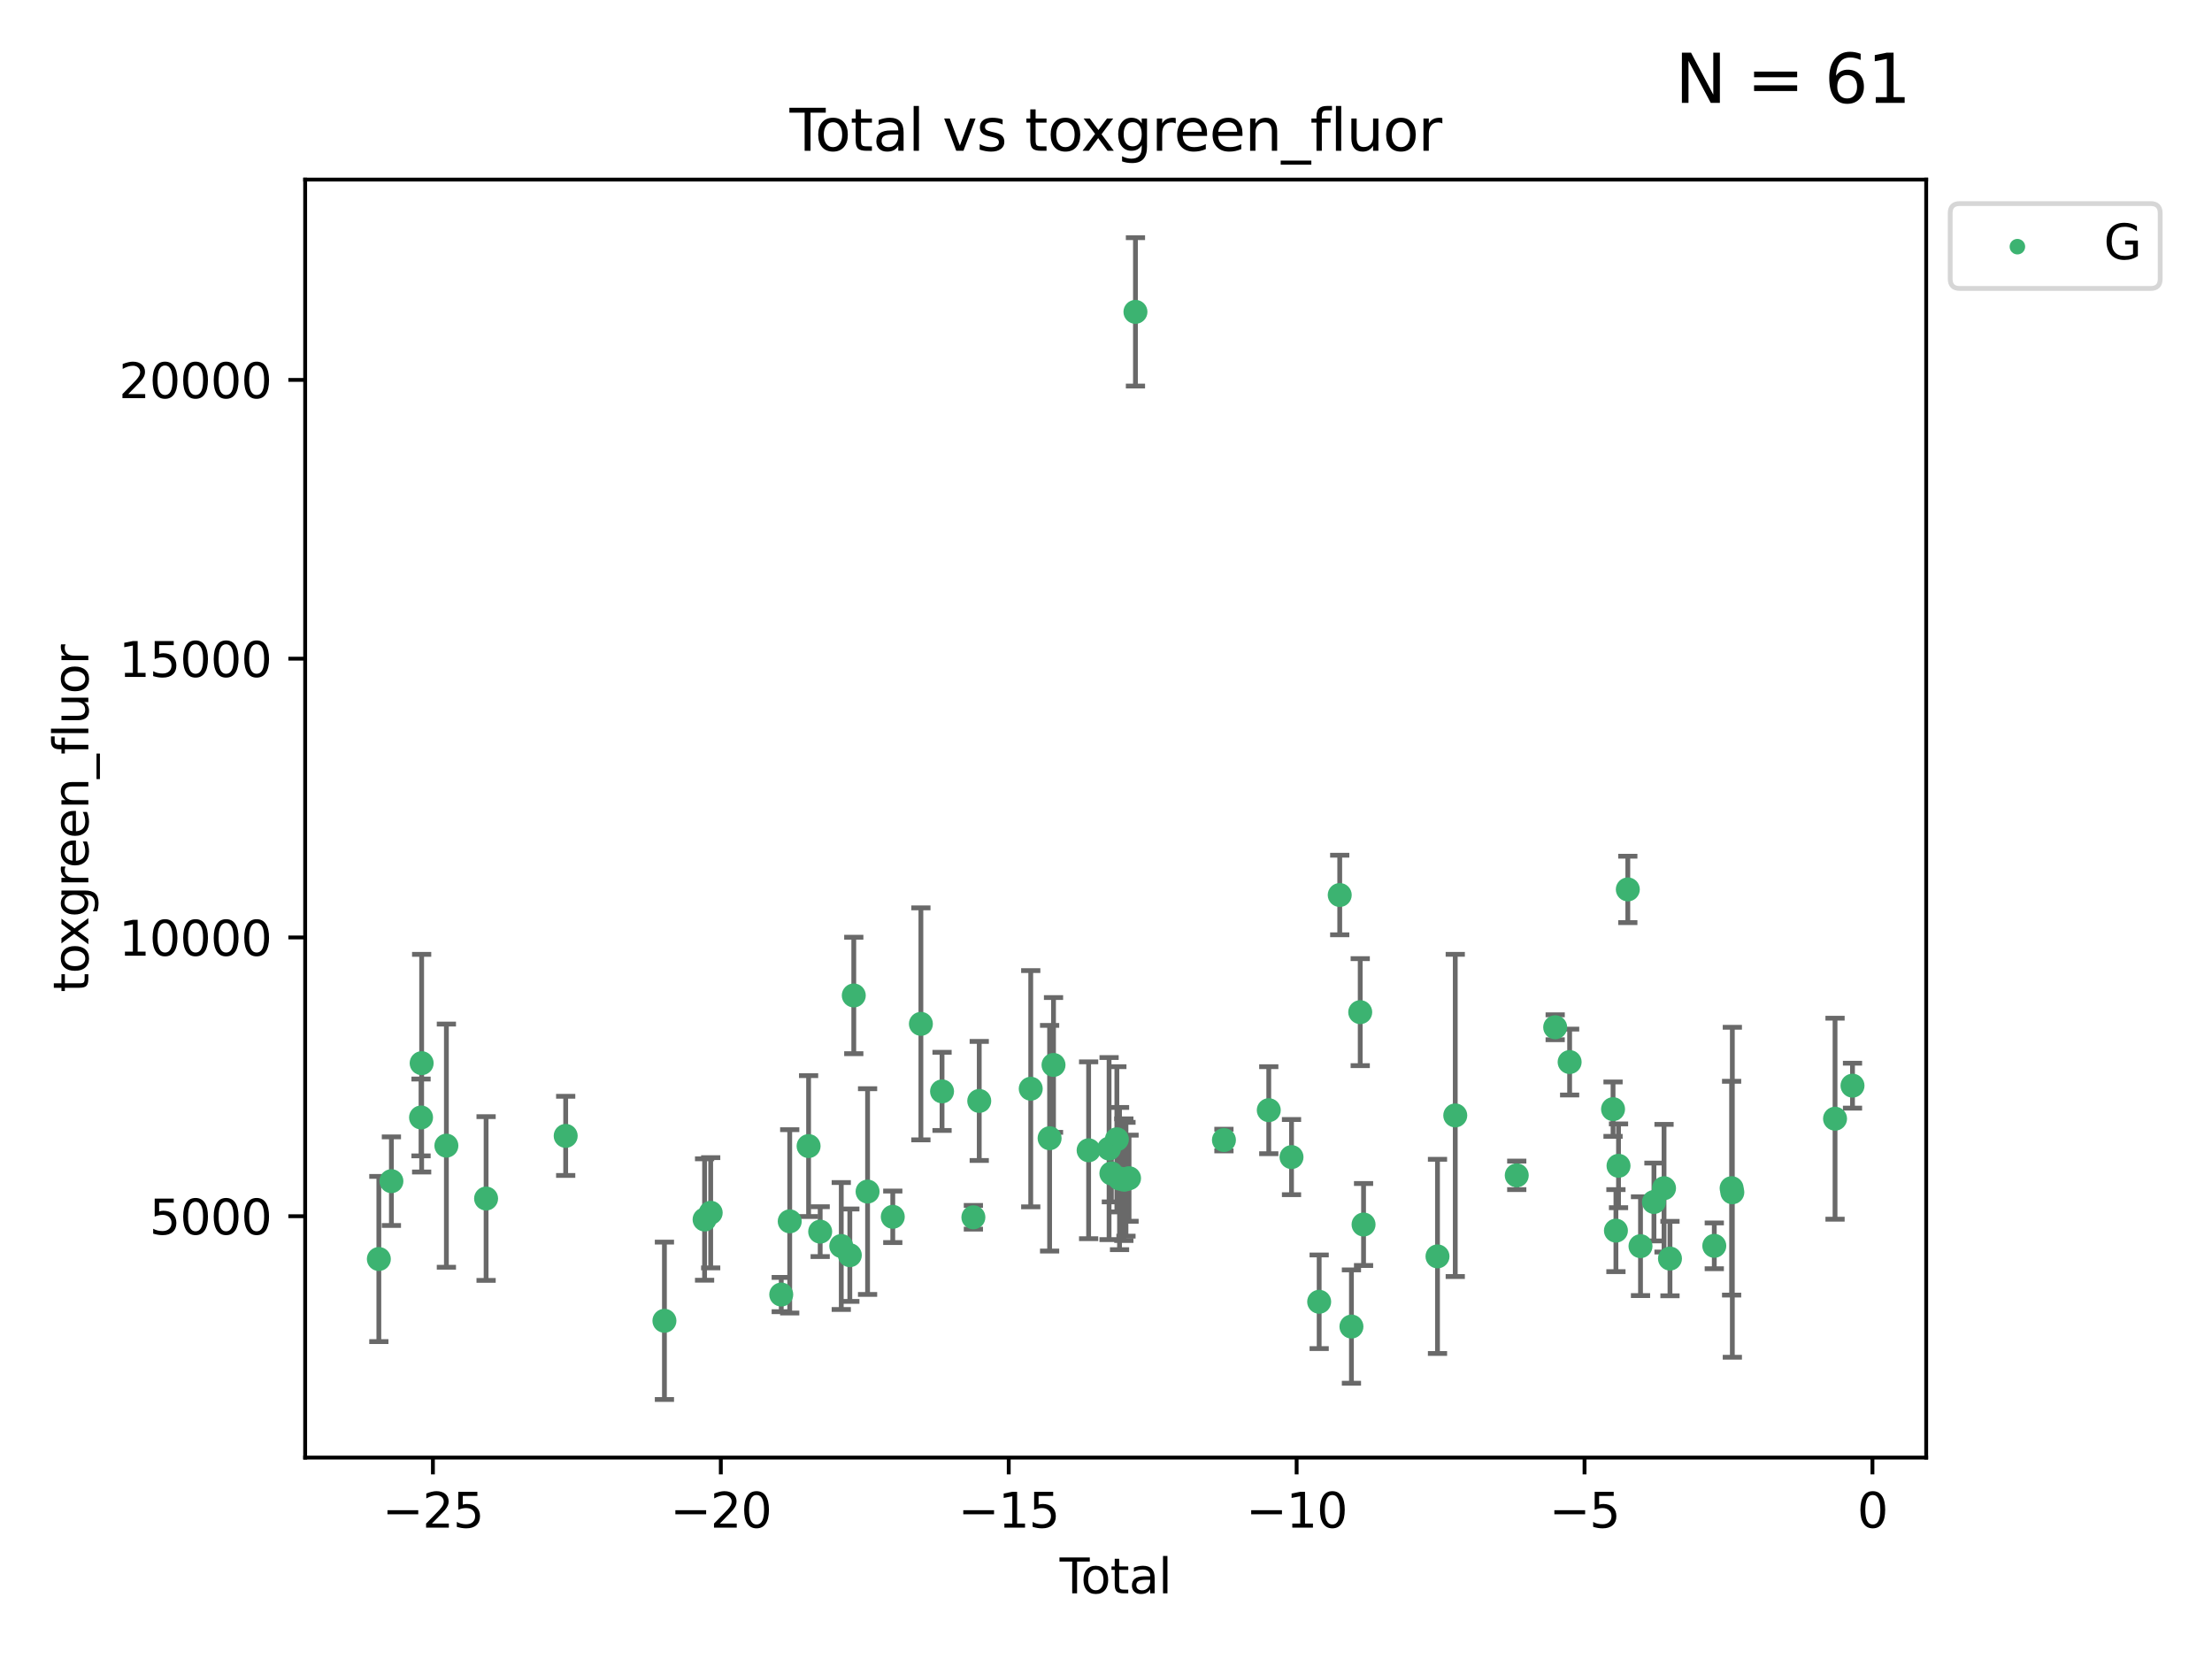 <?xml version="1.0" encoding="utf-8" standalone="no"?>
<!DOCTYPE svg PUBLIC "-//W3C//DTD SVG 1.1//EN"
  "http://www.w3.org/Graphics/SVG/1.1/DTD/svg11.dtd">
<svg xmlns:xlink="http://www.w3.org/1999/xlink" width="460.8pt" height="345.6pt" viewBox="0 0 460.8 345.6" xmlns="http://www.w3.org/2000/svg" version="1.1">
 <defs>
  <style type="text/css">*{stroke-linejoin: round; stroke-linecap: butt}</style>
 </defs>
 <g id="figure_1">
  <g id="patch_1">
   <path d="M 0 345.6 
L 460.8 345.6 
L 460.8 0 
L 0 0 
z
" style="fill: #ffffff"/>
  </g>
  <g id="axes_1">
   <g id="patch_2">
    <path d="M 63.571 303.64 
L 401.26 303.64 
L 401.26 37.411 
L 63.571 37.411 
z
" style="fill: #ffffff"/>
   </g>
   <g id="PathCollection_1">
    <defs>
     <path id="m4132254558" d="M 0 1.118 
C 0.297 1.118 0.581 1 0.791 0.791 
C 1 0.581 1.118 0.297 1.118 0 
C 1.118 -0.297 1 -0.581 0.791 -0.791 
C 0.581 -1 0.297 -1.118 0 -1.118 
C -0.297 -1.118 -0.581 -1 -0.791 -0.791 
C -1 -0.581 -1.118 -0.297 -1.118 0 
C -1.118 0.297 -1 0.581 -0.791 0.791 
C -0.581 1 -0.297 1.118 0 1.118 
z
" style="stroke: #3cb371"/>
    </defs>
    <g clip-path="url(#p1ca2f82a38)">
     <use xlink:href="#m4132254558" x="78.921" y="262.275" style="fill: #3cb371; stroke: #3cb371"/>
     <use xlink:href="#m4132254558" x="81.536" y="246.059" style="fill: #3cb371; stroke: #3cb371"/>
     <use xlink:href="#m4132254558" x="87.712" y="232.789" style="fill: #3cb371; stroke: #3cb371"/>
     <use xlink:href="#m4132254558" x="87.837" y="221.478" style="fill: #3cb371; stroke: #3cb371"/>
     <use xlink:href="#m4132254558" x="92.99" y="238.659" style="fill: #3cb371; stroke: #3cb371"/>
     <use xlink:href="#m4132254558" x="101.262" y="249.676" style="fill: #3cb371; stroke: #3cb371"/>
     <use xlink:href="#m4132254558" x="117.843" y="236.625" style="fill: #3cb371; stroke: #3cb371"/>
     <use xlink:href="#m4132254558" x="138.412" y="275.148" style="fill: #3cb371; stroke: #3cb371"/>
     <use xlink:href="#m4132254558" x="146.778" y="254.048" style="fill: #3cb371; stroke: #3cb371"/>
     <use xlink:href="#m4132254558" x="148.05" y="252.641" style="fill: #3cb371; stroke: #3cb371"/>
     <use xlink:href="#m4132254558" x="162.747" y="269.678" style="fill: #3cb371; stroke: #3cb371"/>
     <use xlink:href="#m4132254558" x="164.514" y="254.428" style="fill: #3cb371; stroke: #3cb371"/>
     <use xlink:href="#m4132254558" x="168.445" y="238.748" style="fill: #3cb371; stroke: #3cb371"/>
     <use xlink:href="#m4132254558" x="170.859" y="256.574" style="fill: #3cb371; stroke: #3cb371"/>
     <use xlink:href="#m4132254558" x="175.251" y="259.566" style="fill: #3cb371; stroke: #3cb371"/>
     <use xlink:href="#m4132254558" x="177.034" y="261.478" style="fill: #3cb371; stroke: #3cb371"/>
     <use xlink:href="#m4132254558" x="177.858" y="207.373" style="fill: #3cb371; stroke: #3cb371"/>
     <use xlink:href="#m4132254558" x="180.732" y="248.227" style="fill: #3cb371; stroke: #3cb371"/>
     <use xlink:href="#m4132254558" x="185.982" y="253.484" style="fill: #3cb371; stroke: #3cb371"/>
     <use xlink:href="#m4132254558" x="191.84" y="213.288" style="fill: #3cb371; stroke: #3cb371"/>
     <use xlink:href="#m4132254558" x="196.246" y="227.355" style="fill: #3cb371; stroke: #3cb371"/>
     <use xlink:href="#m4132254558" x="202.772" y="253.586" style="fill: #3cb371; stroke: #3cb371"/>
     <use xlink:href="#m4132254558" x="203.995" y="229.346" style="fill: #3cb371; stroke: #3cb371"/>
     <use xlink:href="#m4132254558" x="214.722" y="226.801" style="fill: #3cb371; stroke: #3cb371"/>
     <use xlink:href="#m4132254558" x="218.653" y="237.114" style="fill: #3cb371; stroke: #3cb371"/>
     <use xlink:href="#m4132254558" x="219.467" y="221.848" style="fill: #3cb371; stroke: #3cb371"/>
     <use xlink:href="#m4132254558" x="226.78" y="239.626" style="fill: #3cb371; stroke: #3cb371"/>
     <use xlink:href="#m4132254558" x="231.041" y="239.271" style="fill: #3cb371; stroke: #3cb371"/>
     <use xlink:href="#m4132254558" x="231.519" y="244.445" style="fill: #3cb371; stroke: #3cb371"/>
     <use xlink:href="#m4132254558" x="232.663" y="237.336" style="fill: #3cb371; stroke: #3cb371"/>
     <use xlink:href="#m4132254558" x="233.22" y="245.516" style="fill: #3cb371; stroke: #3cb371"/>
     <use xlink:href="#m4132254558" x="234.118" y="245.747" style="fill: #3cb371; stroke: #3cb371"/>
     <use xlink:href="#m4132254558" x="234.56" y="245.659" style="fill: #3cb371; stroke: #3cb371"/>
     <use xlink:href="#m4132254558" x="235.201" y="245.441" style="fill: #3cb371; stroke: #3cb371"/>
     <use xlink:href="#m4132254558" x="236.535" y="64.967" style="fill: #3cb371; stroke: #3cb371"/>
     <use xlink:href="#m4132254558" x="254.968" y="237.492" style="fill: #3cb371; stroke: #3cb371"/>
     <use xlink:href="#m4132254558" x="264.308" y="231.271" style="fill: #3cb371; stroke: #3cb371"/>
     <use xlink:href="#m4132254558" x="269.046" y="241.044" style="fill: #3cb371; stroke: #3cb371"/>
     <use xlink:href="#m4132254558" x="274.807" y="271.184" style="fill: #3cb371; stroke: #3cb371"/>
     <use xlink:href="#m4132254558" x="279.09" y="186.447" style="fill: #3cb371; stroke: #3cb371"/>
     <use xlink:href="#m4132254558" x="281.529" y="276.348" style="fill: #3cb371; stroke: #3cb371"/>
     <use xlink:href="#m4132254558" x="283.359" y="210.849" style="fill: #3cb371; stroke: #3cb371"/>
     <use xlink:href="#m4132254558" x="284.054" y="255.088" style="fill: #3cb371; stroke: #3cb371"/>
     <use xlink:href="#m4132254558" x="299.457" y="261.727" style="fill: #3cb371; stroke: #3cb371"/>
     <use xlink:href="#m4132254558" x="303.157" y="232.364" style="fill: #3cb371; stroke: #3cb371"/>
     <use xlink:href="#m4132254558" x="315.967" y="244.846" style="fill: #3cb371; stroke: #3cb371"/>
     <use xlink:href="#m4132254558" x="323.973" y="213.997" style="fill: #3cb371; stroke: #3cb371"/>
     <use xlink:href="#m4132254558" x="326.983" y="221.245" style="fill: #3cb371; stroke: #3cb371"/>
     <use xlink:href="#m4132254558" x="336.027" y="231.055" style="fill: #3cb371; stroke: #3cb371"/>
     <use xlink:href="#m4132254558" x="336.628" y="256.363" style="fill: #3cb371; stroke: #3cb371"/>
     <use xlink:href="#m4132254558" x="337.168" y="242.857" style="fill: #3cb371; stroke: #3cb371"/>
     <use xlink:href="#m4132254558" x="339.103" y="185.281" style="fill: #3cb371; stroke: #3cb371"/>
     <use xlink:href="#m4132254558" x="341.748" y="259.599" style="fill: #3cb371; stroke: #3cb371"/>
     <use xlink:href="#m4132254558" x="344.547" y="250.396" style="fill: #3cb371; stroke: #3cb371"/>
     <use xlink:href="#m4132254558" x="346.649" y="247.523" style="fill: #3cb371; stroke: #3cb371"/>
     <use xlink:href="#m4132254558" x="347.887" y="262.184" style="fill: #3cb371; stroke: #3cb371"/>
     <use xlink:href="#m4132254558" x="357.117" y="259.531" style="fill: #3cb371; stroke: #3cb371"/>
     <use xlink:href="#m4132254558" x="360.727" y="247.521" style="fill: #3cb371; stroke: #3cb371"/>
     <use xlink:href="#m4132254558" x="360.878" y="248.374" style="fill: #3cb371; stroke: #3cb371"/>
     <use xlink:href="#m4132254558" x="382.273" y="233.046" style="fill: #3cb371; stroke: #3cb371"/>
     <use xlink:href="#m4132254558" x="385.911" y="226.164" style="fill: #3cb371; stroke: #3cb371"/>
    </g>
   </g>
   <g id="matplotlib.axis_1">
    <g id="xtick_1">
     <g id="line2d_1">
      <defs>
       <path id="macb8926b49" d="M 0 0 
L 0 3.5 
" style="stroke: #000000; stroke-width: 0.8"/>
      </defs>
      <g>
       <use xlink:href="#macb8926b49" x="90.184" y="303.64" style="stroke: #000000; stroke-width: 0.8"/>
      </g>
     </g>
     <g id="text_1">
      <!-- −25 -->
      <g transform="translate(79.632 318.238)scale(0.1 -0.1)">
       <defs>
        <path id="DejaVuSans-2212" d="M 678 2272 
L 4684 2272 
L 4684 1741 
L 678 1741 
L 678 2272 
z
" transform="scale(0.016)"/>
        <path id="DejaVuSans-32" d="M 1228 531 
L 3431 531 
L 3431 0 
L 469 0 
L 469 531 
Q 828 903 1448 1529 
Q 2069 2156 2228 2338 
Q 2531 2678 2651 2914 
Q 2772 3150 2772 3378 
Q 2772 3750 2511 3984 
Q 2250 4219 1831 4219 
Q 1534 4219 1204 4116 
Q 875 4013 500 3803 
L 500 4441 
Q 881 4594 1212 4672 
Q 1544 4750 1819 4750 
Q 2544 4750 2975 4387 
Q 3406 4025 3406 3419 
Q 3406 3131 3298 2873 
Q 3191 2616 2906 2266 
Q 2828 2175 2409 1742 
Q 1991 1309 1228 531 
z
" transform="scale(0.016)"/>
        <path id="DejaVuSans-35" d="M 691 4666 
L 3169 4666 
L 3169 4134 
L 1269 4134 
L 1269 2991 
Q 1406 3038 1543 3061 
Q 1681 3084 1819 3084 
Q 2600 3084 3056 2656 
Q 3513 2228 3513 1497 
Q 3513 744 3044 326 
Q 2575 -91 1722 -91 
Q 1428 -91 1123 -41 
Q 819 9 494 109 
L 494 744 
Q 775 591 1075 516 
Q 1375 441 1709 441 
Q 2250 441 2565 725 
Q 2881 1009 2881 1497 
Q 2881 1984 2565 2268 
Q 2250 2553 1709 2553 
Q 1456 2553 1204 2497 
Q 953 2441 691 2322 
L 691 4666 
z
" transform="scale(0.016)"/>
       </defs>
       <use xlink:href="#DejaVuSans-2212"/>
       <use xlink:href="#DejaVuSans-32" x="83.789"/>
       <use xlink:href="#DejaVuSans-35" x="147.412"/>
      </g>
     </g>
    </g>
    <g id="xtick_2">
     <g id="line2d_2">
      <g>
       <use xlink:href="#macb8926b49" x="150.16" y="303.64" style="stroke: #000000; stroke-width: 0.8"/>
      </g>
     </g>
     <g id="text_2">
      <!-- −20 -->
      <g transform="translate(139.608 318.238)scale(0.1 -0.1)">
       <defs>
        <path id="DejaVuSans-30" d="M 2034 4250 
Q 1547 4250 1301 3770 
Q 1056 3291 1056 2328 
Q 1056 1369 1301 889 
Q 1547 409 2034 409 
Q 2525 409 2770 889 
Q 3016 1369 3016 2328 
Q 3016 3291 2770 3770 
Q 2525 4250 2034 4250 
z
M 2034 4750 
Q 2819 4750 3233 4129 
Q 3647 3509 3647 2328 
Q 3647 1150 3233 529 
Q 2819 -91 2034 -91 
Q 1250 -91 836 529 
Q 422 1150 422 2328 
Q 422 3509 836 4129 
Q 1250 4750 2034 4750 
z
" transform="scale(0.016)"/>
       </defs>
       <use xlink:href="#DejaVuSans-2212"/>
       <use xlink:href="#DejaVuSans-32" x="83.789"/>
       <use xlink:href="#DejaVuSans-30" x="147.412"/>
      </g>
     </g>
    </g>
    <g id="xtick_3">
     <g id="line2d_3">
      <g>
       <use xlink:href="#macb8926b49" x="210.136" y="303.64" style="stroke: #000000; stroke-width: 0.8"/>
      </g>
     </g>
     <g id="text_3">
      <!-- −15 -->
      <g transform="translate(199.584 318.238)scale(0.1 -0.1)">
       <defs>
        <path id="DejaVuSans-31" d="M 794 531 
L 1825 531 
L 1825 4091 
L 703 3866 
L 703 4441 
L 1819 4666 
L 2450 4666 
L 2450 531 
L 3481 531 
L 3481 0 
L 794 0 
L 794 531 
z
" transform="scale(0.016)"/>
       </defs>
       <use xlink:href="#DejaVuSans-2212"/>
       <use xlink:href="#DejaVuSans-31" x="83.789"/>
       <use xlink:href="#DejaVuSans-35" x="147.412"/>
      </g>
     </g>
    </g>
    <g id="xtick_4">
     <g id="line2d_4">
      <g>
       <use xlink:href="#macb8926b49" x="270.112" y="303.64" style="stroke: #000000; stroke-width: 0.8"/>
      </g>
     </g>
     <g id="text_4">
      <!-- −10 -->
      <g transform="translate(259.56 318.238)scale(0.1 -0.1)">
       <use xlink:href="#DejaVuSans-2212"/>
       <use xlink:href="#DejaVuSans-31" x="83.789"/>
       <use xlink:href="#DejaVuSans-30" x="147.412"/>
      </g>
     </g>
    </g>
    <g id="xtick_5">
     <g id="line2d_5">
      <g>
       <use xlink:href="#macb8926b49" x="330.088" y="303.64" style="stroke: #000000; stroke-width: 0.8"/>
      </g>
     </g>
     <g id="text_5">
      <!-- −5 -->
      <g transform="translate(322.717 318.238)scale(0.1 -0.1)">
       <use xlink:href="#DejaVuSans-2212"/>
       <use xlink:href="#DejaVuSans-35" x="83.789"/>
      </g>
     </g>
    </g>
    <g id="xtick_6">
     <g id="line2d_6">
      <g>
       <use xlink:href="#macb8926b49" x="390.064" y="303.64" style="stroke: #000000; stroke-width: 0.8"/>
      </g>
     </g>
     <g id="text_6">
      <!-- 0 -->
      <g transform="translate(386.883 318.238)scale(0.1 -0.1)">
       <use xlink:href="#DejaVuSans-30"/>
      </g>
     </g>
    </g>
    <g id="text_7">
     <!-- Total -->
     <g transform="translate(220.739 331.917)scale(0.1 -0.1)">
      <defs>
       <path id="DejaVuSans-54" d="M -19 4666 
L 3928 4666 
L 3928 4134 
L 2272 4134 
L 2272 0 
L 1638 0 
L 1638 4134 
L -19 4134 
L -19 4666 
z
" transform="scale(0.016)"/>
       <path id="DejaVuSans-6f" d="M 1959 3097 
Q 1497 3097 1228 2736 
Q 959 2375 959 1747 
Q 959 1119 1226 758 
Q 1494 397 1959 397 
Q 2419 397 2687 759 
Q 2956 1122 2956 1747 
Q 2956 2369 2687 2733 
Q 2419 3097 1959 3097 
z
M 1959 3584 
Q 2709 3584 3137 3096 
Q 3566 2609 3566 1747 
Q 3566 888 3137 398 
Q 2709 -91 1959 -91 
Q 1206 -91 779 398 
Q 353 888 353 1747 
Q 353 2609 779 3096 
Q 1206 3584 1959 3584 
z
" transform="scale(0.016)"/>
       <path id="DejaVuSans-74" d="M 1172 4494 
L 1172 3500 
L 2356 3500 
L 2356 3053 
L 1172 3053 
L 1172 1153 
Q 1172 725 1289 603 
Q 1406 481 1766 481 
L 2356 481 
L 2356 0 
L 1766 0 
Q 1100 0 847 248 
Q 594 497 594 1153 
L 594 3053 
L 172 3053 
L 172 3500 
L 594 3500 
L 594 4494 
L 1172 4494 
z
" transform="scale(0.016)"/>
       <path id="DejaVuSans-61" d="M 2194 1759 
Q 1497 1759 1228 1600 
Q 959 1441 959 1056 
Q 959 750 1161 570 
Q 1363 391 1709 391 
Q 2188 391 2477 730 
Q 2766 1069 2766 1631 
L 2766 1759 
L 2194 1759 
z
M 3341 1997 
L 3341 0 
L 2766 0 
L 2766 531 
Q 2569 213 2275 61 
Q 1981 -91 1556 -91 
Q 1019 -91 701 211 
Q 384 513 384 1019 
Q 384 1609 779 1909 
Q 1175 2209 1959 2209 
L 2766 2209 
L 2766 2266 
Q 2766 2663 2505 2880 
Q 2244 3097 1772 3097 
Q 1472 3097 1187 3025 
Q 903 2953 641 2809 
L 641 3341 
Q 956 3463 1253 3523 
Q 1550 3584 1831 3584 
Q 2591 3584 2966 3190 
Q 3341 2797 3341 1997 
z
" transform="scale(0.016)"/>
       <path id="DejaVuSans-6c" d="M 603 4863 
L 1178 4863 
L 1178 0 
L 603 0 
L 603 4863 
z
" transform="scale(0.016)"/>
      </defs>
      <use xlink:href="#DejaVuSans-54"/>
      <use xlink:href="#DejaVuSans-6f" x="44.084"/>
      <use xlink:href="#DejaVuSans-74" x="105.266"/>
      <use xlink:href="#DejaVuSans-61" x="144.475"/>
      <use xlink:href="#DejaVuSans-6c" x="205.754"/>
     </g>
    </g>
   </g>
   <g id="matplotlib.axis_2">
    <g id="ytick_1">
     <g id="line2d_7">
      <defs>
       <path id="m3b85ced0fe" d="M 0 0 
L -3.5 0 
" style="stroke: #000000; stroke-width: 0.8"/>
      </defs>
      <g>
       <use xlink:href="#m3b85ced0fe" x="63.571" y="253.36" style="stroke: #000000; stroke-width: 0.8"/>
      </g>
     </g>
     <g id="text_8">
      <!-- 5000 -->
      <g transform="translate(31.121 257.159)scale(0.1 -0.1)">
       <use xlink:href="#DejaVuSans-35"/>
       <use xlink:href="#DejaVuSans-30" x="63.623"/>
       <use xlink:href="#DejaVuSans-30" x="127.246"/>
       <use xlink:href="#DejaVuSans-30" x="190.869"/>
      </g>
     </g>
    </g>
    <g id="ytick_2">
     <g id="line2d_8">
      <g>
       <use xlink:href="#m3b85ced0fe" x="63.571" y="195.287" style="stroke: #000000; stroke-width: 0.8"/>
      </g>
     </g>
     <g id="text_9">
      <!-- 10000 -->
      <g transform="translate(24.759 199.086)scale(0.1 -0.1)">
       <use xlink:href="#DejaVuSans-31"/>
       <use xlink:href="#DejaVuSans-30" x="63.623"/>
       <use xlink:href="#DejaVuSans-30" x="127.246"/>
       <use xlink:href="#DejaVuSans-30" x="190.869"/>
       <use xlink:href="#DejaVuSans-30" x="254.492"/>
      </g>
     </g>
    </g>
    <g id="ytick_3">
     <g id="line2d_9">
      <g>
       <use xlink:href="#m3b85ced0fe" x="63.571" y="137.214" style="stroke: #000000; stroke-width: 0.8"/>
      </g>
     </g>
     <g id="text_10">
      <!-- 15000 -->
      <g transform="translate(24.759 141.014)scale(0.1 -0.1)">
       <use xlink:href="#DejaVuSans-31"/>
       <use xlink:href="#DejaVuSans-35" x="63.623"/>
       <use xlink:href="#DejaVuSans-30" x="127.246"/>
       <use xlink:href="#DejaVuSans-30" x="190.869"/>
       <use xlink:href="#DejaVuSans-30" x="254.492"/>
      </g>
     </g>
    </g>
    <g id="ytick_4">
     <g id="line2d_10">
      <g>
       <use xlink:href="#m3b85ced0fe" x="63.571" y="79.142" style="stroke: #000000; stroke-width: 0.8"/>
      </g>
     </g>
     <g id="text_11">
      <!-- 20000 -->
      <g transform="translate(24.759 82.941)scale(0.1 -0.1)">
       <use xlink:href="#DejaVuSans-32"/>
       <use xlink:href="#DejaVuSans-30" x="63.623"/>
       <use xlink:href="#DejaVuSans-30" x="127.246"/>
       <use xlink:href="#DejaVuSans-30" x="190.869"/>
       <use xlink:href="#DejaVuSans-30" x="254.492"/>
      </g>
     </g>
    </g>
    <g id="text_12">
     <!-- toxgreen_fluor -->
     <g transform="translate(18.401 206.72)rotate(-90)scale(0.1 -0.1)">
      <defs>
       <path id="DejaVuSans-78" d="M 3513 3500 
L 2247 1797 
L 3578 0 
L 2900 0 
L 1881 1375 
L 863 0 
L 184 0 
L 1544 1831 
L 300 3500 
L 978 3500 
L 1906 2253 
L 2834 3500 
L 3513 3500 
z
" transform="scale(0.016)"/>
       <path id="DejaVuSans-67" d="M 2906 1791 
Q 2906 2416 2648 2759 
Q 2391 3103 1925 3103 
Q 1463 3103 1205 2759 
Q 947 2416 947 1791 
Q 947 1169 1205 825 
Q 1463 481 1925 481 
Q 2391 481 2648 825 
Q 2906 1169 2906 1791 
z
M 3481 434 
Q 3481 -459 3084 -895 
Q 2688 -1331 1869 -1331 
Q 1566 -1331 1297 -1286 
Q 1028 -1241 775 -1147 
L 775 -588 
Q 1028 -725 1275 -790 
Q 1522 -856 1778 -856 
Q 2344 -856 2625 -561 
Q 2906 -266 2906 331 
L 2906 616 
Q 2728 306 2450 153 
Q 2172 0 1784 0 
Q 1141 0 747 490 
Q 353 981 353 1791 
Q 353 2603 747 3093 
Q 1141 3584 1784 3584 
Q 2172 3584 2450 3431 
Q 2728 3278 2906 2969 
L 2906 3500 
L 3481 3500 
L 3481 434 
z
" transform="scale(0.016)"/>
       <path id="DejaVuSans-72" d="M 2631 2963 
Q 2534 3019 2420 3045 
Q 2306 3072 2169 3072 
Q 1681 3072 1420 2755 
Q 1159 2438 1159 1844 
L 1159 0 
L 581 0 
L 581 3500 
L 1159 3500 
L 1159 2956 
Q 1341 3275 1631 3429 
Q 1922 3584 2338 3584 
Q 2397 3584 2469 3576 
Q 2541 3569 2628 3553 
L 2631 2963 
z
" transform="scale(0.016)"/>
       <path id="DejaVuSans-65" d="M 3597 1894 
L 3597 1613 
L 953 1613 
Q 991 1019 1311 708 
Q 1631 397 2203 397 
Q 2534 397 2845 478 
Q 3156 559 3463 722 
L 3463 178 
Q 3153 47 2828 -22 
Q 2503 -91 2169 -91 
Q 1331 -91 842 396 
Q 353 884 353 1716 
Q 353 2575 817 3079 
Q 1281 3584 2069 3584 
Q 2775 3584 3186 3129 
Q 3597 2675 3597 1894 
z
M 3022 2063 
Q 3016 2534 2758 2815 
Q 2500 3097 2075 3097 
Q 1594 3097 1305 2825 
Q 1016 2553 972 2059 
L 3022 2063 
z
" transform="scale(0.016)"/>
       <path id="DejaVuSans-6e" d="M 3513 2113 
L 3513 0 
L 2938 0 
L 2938 2094 
Q 2938 2591 2744 2837 
Q 2550 3084 2163 3084 
Q 1697 3084 1428 2787 
Q 1159 2491 1159 1978 
L 1159 0 
L 581 0 
L 581 3500 
L 1159 3500 
L 1159 2956 
Q 1366 3272 1645 3428 
Q 1925 3584 2291 3584 
Q 2894 3584 3203 3211 
Q 3513 2838 3513 2113 
z
" transform="scale(0.016)"/>
       <path id="DejaVuSans-5f" d="M 3263 -1063 
L 3263 -1509 
L -63 -1509 
L -63 -1063 
L 3263 -1063 
z
" transform="scale(0.016)"/>
       <path id="DejaVuSans-66" d="M 2375 4863 
L 2375 4384 
L 1825 4384 
Q 1516 4384 1395 4259 
Q 1275 4134 1275 3809 
L 1275 3500 
L 2222 3500 
L 2222 3053 
L 1275 3053 
L 1275 0 
L 697 0 
L 697 3053 
L 147 3053 
L 147 3500 
L 697 3500 
L 697 3744 
Q 697 4328 969 4595 
Q 1241 4863 1831 4863 
L 2375 4863 
z
" transform="scale(0.016)"/>
       <path id="DejaVuSans-75" d="M 544 1381 
L 544 3500 
L 1119 3500 
L 1119 1403 
Q 1119 906 1312 657 
Q 1506 409 1894 409 
Q 2359 409 2629 706 
Q 2900 1003 2900 1516 
L 2900 3500 
L 3475 3500 
L 3475 0 
L 2900 0 
L 2900 538 
Q 2691 219 2414 64 
Q 2138 -91 1772 -91 
Q 1169 -91 856 284 
Q 544 659 544 1381 
z
M 1991 3584 
L 1991 3584 
z
" transform="scale(0.016)"/>
      </defs>
      <use xlink:href="#DejaVuSans-74"/>
      <use xlink:href="#DejaVuSans-6f" x="39.209"/>
      <use xlink:href="#DejaVuSans-78" x="97.266"/>
      <use xlink:href="#DejaVuSans-67" x="156.445"/>
      <use xlink:href="#DejaVuSans-72" x="219.922"/>
      <use xlink:href="#DejaVuSans-65" x="258.785"/>
      <use xlink:href="#DejaVuSans-65" x="320.309"/>
      <use xlink:href="#DejaVuSans-6e" x="381.832"/>
      <use xlink:href="#DejaVuSans-5f" x="445.211"/>
      <use xlink:href="#DejaVuSans-66" x="495.211"/>
      <use xlink:href="#DejaVuSans-6c" x="530.416"/>
      <use xlink:href="#DejaVuSans-75" x="558.199"/>
      <use xlink:href="#DejaVuSans-6f" x="621.578"/>
      <use xlink:href="#DejaVuSans-72" x="682.76"/>
     </g>
    </g>
   </g>
   <g id="LineCollection_1">
    <path d="M 78.921 279.48 
L 78.921 245.069 
" clip-path="url(#p1ca2f82a38)" style="fill: none; stroke: #696969"/>
    <path d="M 81.536 255.286 
L 81.536 236.832 
" clip-path="url(#p1ca2f82a38)" style="fill: none; stroke: #696969"/>
    <path d="M 87.712 240.792 
L 87.712 224.785 
" clip-path="url(#p1ca2f82a38)" style="fill: none; stroke: #696969"/>
    <path d="M 87.837 244.149 
L 87.837 198.806 
" clip-path="url(#p1ca2f82a38)" style="fill: none; stroke: #696969"/>
    <path d="M 92.99 263.987 
L 92.99 213.332 
" clip-path="url(#p1ca2f82a38)" style="fill: none; stroke: #696969"/>
    <path d="M 101.262 266.733 
L 101.262 232.618 
" clip-path="url(#p1ca2f82a38)" style="fill: none; stroke: #696969"/>
    <path d="M 117.843 244.87 
L 117.843 228.381 
" clip-path="url(#p1ca2f82a38)" style="fill: none; stroke: #696969"/>
    <path d="M 138.412 291.539 
L 138.412 258.758 
" clip-path="url(#p1ca2f82a38)" style="fill: none; stroke: #696969"/>
    <path d="M 146.778 266.69 
L 146.778 241.405 
" clip-path="url(#p1ca2f82a38)" style="fill: none; stroke: #696969"/>
    <path d="M 148.05 264.126 
L 148.05 241.156 
" clip-path="url(#p1ca2f82a38)" style="fill: none; stroke: #696969"/>
    <path d="M 162.747 273.247 
L 162.747 266.109 
" clip-path="url(#p1ca2f82a38)" style="fill: none; stroke: #696969"/>
    <path d="M 164.514 273.524 
L 164.514 235.332 
" clip-path="url(#p1ca2f82a38)" style="fill: none; stroke: #696969"/>
    <path d="M 168.445 253.422 
L 168.445 224.074 
" clip-path="url(#p1ca2f82a38)" style="fill: none; stroke: #696969"/>
    <path d="M 170.859 261.766 
L 170.859 251.381 
" clip-path="url(#p1ca2f82a38)" style="fill: none; stroke: #696969"/>
    <path d="M 175.251 272.787 
L 175.251 246.345 
" clip-path="url(#p1ca2f82a38)" style="fill: none; stroke: #696969"/>
    <path d="M 177.034 271.103 
L 177.034 251.854 
" clip-path="url(#p1ca2f82a38)" style="fill: none; stroke: #696969"/>
    <path d="M 177.858 219.501 
L 177.858 195.245 
" clip-path="url(#p1ca2f82a38)" style="fill: none; stroke: #696969"/>
    <path d="M 180.732 269.655 
L 180.732 226.8 
" clip-path="url(#p1ca2f82a38)" style="fill: none; stroke: #696969"/>
    <path d="M 185.982 258.847 
L 185.982 248.121 
" clip-path="url(#p1ca2f82a38)" style="fill: none; stroke: #696969"/>
    <path d="M 191.84 237.453 
L 191.84 189.124 
" clip-path="url(#p1ca2f82a38)" style="fill: none; stroke: #696969"/>
    <path d="M 196.246 235.496 
L 196.246 219.213 
" clip-path="url(#p1ca2f82a38)" style="fill: none; stroke: #696969"/>
    <path d="M 202.772 256.053 
L 202.772 251.119 
" clip-path="url(#p1ca2f82a38)" style="fill: none; stroke: #696969"/>
    <path d="M 203.995 241.748 
L 203.995 216.944 
" clip-path="url(#p1ca2f82a38)" style="fill: none; stroke: #696969"/>
    <path d="M 214.722 251.409 
L 214.722 202.193 
" clip-path="url(#p1ca2f82a38)" style="fill: none; stroke: #696969"/>
    <path d="M 218.653 260.618 
L 218.653 213.61 
" clip-path="url(#p1ca2f82a38)" style="fill: none; stroke: #696969"/>
    <path d="M 219.467 235.889 
L 219.467 207.808 
" clip-path="url(#p1ca2f82a38)" style="fill: none; stroke: #696969"/>
    <path d="M 226.78 258.046 
L 226.78 221.206 
" clip-path="url(#p1ca2f82a38)" style="fill: none; stroke: #696969"/>
    <path d="M 231.041 258.233 
L 231.041 220.309 
" clip-path="url(#p1ca2f82a38)" style="fill: none; stroke: #696969"/>
    <path d="M 231.519 250.373 
L 231.519 238.518 
" clip-path="url(#p1ca2f82a38)" style="fill: none; stroke: #696969"/>
    <path d="M 232.663 252.46 
L 232.663 222.212 
" clip-path="url(#p1ca2f82a38)" style="fill: none; stroke: #696969"/>
    <path d="M 233.22 260.33 
L 233.22 230.703 
" clip-path="url(#p1ca2f82a38)" style="fill: none; stroke: #696969"/>
    <path d="M 234.118 258.42 
L 234.118 233.075 
" clip-path="url(#p1ca2f82a38)" style="fill: none; stroke: #696969"/>
    <path d="M 234.56 257.517 
L 234.56 233.802 
" clip-path="url(#p1ca2f82a38)" style="fill: none; stroke: #696969"/>
    <path d="M 235.201 254.412 
L 235.201 236.471 
" clip-path="url(#p1ca2f82a38)" style="fill: none; stroke: #696969"/>
    <path d="M 236.535 80.422 
L 236.535 49.513 
" clip-path="url(#p1ca2f82a38)" style="fill: none; stroke: #696969"/>
    <path d="M 254.968 239.749 
L 254.968 235.235 
" clip-path="url(#p1ca2f82a38)" style="fill: none; stroke: #696969"/>
    <path d="M 264.308 240.335 
L 264.308 222.207 
" clip-path="url(#p1ca2f82a38)" style="fill: none; stroke: #696969"/>
    <path d="M 269.046 248.874 
L 269.046 233.214 
" clip-path="url(#p1ca2f82a38)" style="fill: none; stroke: #696969"/>
    <path d="M 274.807 280.938 
L 274.807 261.43 
" clip-path="url(#p1ca2f82a38)" style="fill: none; stroke: #696969"/>
    <path d="M 279.09 194.737 
L 279.09 178.158 
" clip-path="url(#p1ca2f82a38)" style="fill: none; stroke: #696969"/>
    <path d="M 281.529 288.149 
L 281.529 264.546 
" clip-path="url(#p1ca2f82a38)" style="fill: none; stroke: #696969"/>
    <path d="M 283.359 221.994 
L 283.359 199.704 
" clip-path="url(#p1ca2f82a38)" style="fill: none; stroke: #696969"/>
    <path d="M 284.054 263.627 
L 284.054 246.548 
" clip-path="url(#p1ca2f82a38)" style="fill: none; stroke: #696969"/>
    <path d="M 299.457 281.953 
L 299.457 241.502 
" clip-path="url(#p1ca2f82a38)" style="fill: none; stroke: #696969"/>
    <path d="M 303.157 265.924 
L 303.157 198.804 
" clip-path="url(#p1ca2f82a38)" style="fill: none; stroke: #696969"/>
    <path d="M 315.967 247.818 
L 315.967 241.875 
" clip-path="url(#p1ca2f82a38)" style="fill: none; stroke: #696969"/>
    <path d="M 323.973 216.593 
L 323.973 211.402 
" clip-path="url(#p1ca2f82a38)" style="fill: none; stroke: #696969"/>
    <path d="M 326.983 228.109 
L 326.983 214.382 
" clip-path="url(#p1ca2f82a38)" style="fill: none; stroke: #696969"/>
    <path d="M 336.027 236.719 
L 336.027 225.392 
" clip-path="url(#p1ca2f82a38)" style="fill: none; stroke: #696969"/>
    <path d="M 336.628 264.905 
L 336.628 247.82 
" clip-path="url(#p1ca2f82a38)" style="fill: none; stroke: #696969"/>
    <path d="M 337.168 251.584 
L 337.168 234.131 
" clip-path="url(#p1ca2f82a38)" style="fill: none; stroke: #696969"/>
    <path d="M 339.103 192.197 
L 339.103 178.366 
" clip-path="url(#p1ca2f82a38)" style="fill: none; stroke: #696969"/>
    <path d="M 341.748 269.895 
L 341.748 249.303 
" clip-path="url(#p1ca2f82a38)" style="fill: none; stroke: #696969"/>
    <path d="M 344.547 258.505 
L 344.547 242.287 
" clip-path="url(#p1ca2f82a38)" style="fill: none; stroke: #696969"/>
    <path d="M 346.649 260.821 
L 346.649 234.225 
" clip-path="url(#p1ca2f82a38)" style="fill: none; stroke: #696969"/>
    <path d="M 347.887 269.935 
L 347.887 254.432 
" clip-path="url(#p1ca2f82a38)" style="fill: none; stroke: #696969"/>
    <path d="M 357.117 264.298 
L 357.117 254.764 
" clip-path="url(#p1ca2f82a38)" style="fill: none; stroke: #696969"/>
    <path d="M 360.727 269.792 
L 360.727 225.25 
" clip-path="url(#p1ca2f82a38)" style="fill: none; stroke: #696969"/>
    <path d="M 360.878 282.744 
L 360.878 214.005 
" clip-path="url(#p1ca2f82a38)" style="fill: none; stroke: #696969"/>
    <path d="M 382.273 253.979 
L 382.273 212.113 
" clip-path="url(#p1ca2f82a38)" style="fill: none; stroke: #696969"/>
    <path d="M 385.911 230.841 
L 385.911 221.487 
" clip-path="url(#p1ca2f82a38)" style="fill: none; stroke: #696969"/>
   </g>
   <g id="line2d_11">
    <defs>
     <path id="m84ae3a067d" d="M 2 0 
L -2 -0 
" style="stroke: #696969"/>
    </defs>
    <g clip-path="url(#p1ca2f82a38)">
     <use xlink:href="#m84ae3a067d" x="78.921" y="279.48" style="fill: #696969; stroke: #696969"/>
     <use xlink:href="#m84ae3a067d" x="81.536" y="255.286" style="fill: #696969; stroke: #696969"/>
     <use xlink:href="#m84ae3a067d" x="87.712" y="240.792" style="fill: #696969; stroke: #696969"/>
     <use xlink:href="#m84ae3a067d" x="87.837" y="244.149" style="fill: #696969; stroke: #696969"/>
     <use xlink:href="#m84ae3a067d" x="92.99" y="263.987" style="fill: #696969; stroke: #696969"/>
     <use xlink:href="#m84ae3a067d" x="101.262" y="266.733" style="fill: #696969; stroke: #696969"/>
     <use xlink:href="#m84ae3a067d" x="117.843" y="244.87" style="fill: #696969; stroke: #696969"/>
     <use xlink:href="#m84ae3a067d" x="138.412" y="291.539" style="fill: #696969; stroke: #696969"/>
     <use xlink:href="#m84ae3a067d" x="146.778" y="266.69" style="fill: #696969; stroke: #696969"/>
     <use xlink:href="#m84ae3a067d" x="148.05" y="264.126" style="fill: #696969; stroke: #696969"/>
     <use xlink:href="#m84ae3a067d" x="162.747" y="273.247" style="fill: #696969; stroke: #696969"/>
     <use xlink:href="#m84ae3a067d" x="164.514" y="273.524" style="fill: #696969; stroke: #696969"/>
     <use xlink:href="#m84ae3a067d" x="168.445" y="253.422" style="fill: #696969; stroke: #696969"/>
     <use xlink:href="#m84ae3a067d" x="170.859" y="261.766" style="fill: #696969; stroke: #696969"/>
     <use xlink:href="#m84ae3a067d" x="175.251" y="272.787" style="fill: #696969; stroke: #696969"/>
     <use xlink:href="#m84ae3a067d" x="177.034" y="271.103" style="fill: #696969; stroke: #696969"/>
     <use xlink:href="#m84ae3a067d" x="177.858" y="219.501" style="fill: #696969; stroke: #696969"/>
     <use xlink:href="#m84ae3a067d" x="180.732" y="269.655" style="fill: #696969; stroke: #696969"/>
     <use xlink:href="#m84ae3a067d" x="185.982" y="258.847" style="fill: #696969; stroke: #696969"/>
     <use xlink:href="#m84ae3a067d" x="191.84" y="237.453" style="fill: #696969; stroke: #696969"/>
     <use xlink:href="#m84ae3a067d" x="196.246" y="235.496" style="fill: #696969; stroke: #696969"/>
     <use xlink:href="#m84ae3a067d" x="202.772" y="256.053" style="fill: #696969; stroke: #696969"/>
     <use xlink:href="#m84ae3a067d" x="203.995" y="241.748" style="fill: #696969; stroke: #696969"/>
     <use xlink:href="#m84ae3a067d" x="214.722" y="251.409" style="fill: #696969; stroke: #696969"/>
     <use xlink:href="#m84ae3a067d" x="218.653" y="260.618" style="fill: #696969; stroke: #696969"/>
     <use xlink:href="#m84ae3a067d" x="219.467" y="235.889" style="fill: #696969; stroke: #696969"/>
     <use xlink:href="#m84ae3a067d" x="226.78" y="258.046" style="fill: #696969; stroke: #696969"/>
     <use xlink:href="#m84ae3a067d" x="231.041" y="258.233" style="fill: #696969; stroke: #696969"/>
     <use xlink:href="#m84ae3a067d" x="231.519" y="250.373" style="fill: #696969; stroke: #696969"/>
     <use xlink:href="#m84ae3a067d" x="232.663" y="252.46" style="fill: #696969; stroke: #696969"/>
     <use xlink:href="#m84ae3a067d" x="233.22" y="260.33" style="fill: #696969; stroke: #696969"/>
     <use xlink:href="#m84ae3a067d" x="234.118" y="258.42" style="fill: #696969; stroke: #696969"/>
     <use xlink:href="#m84ae3a067d" x="234.56" y="257.517" style="fill: #696969; stroke: #696969"/>
     <use xlink:href="#m84ae3a067d" x="235.201" y="254.412" style="fill: #696969; stroke: #696969"/>
     <use xlink:href="#m84ae3a067d" x="236.535" y="80.422" style="fill: #696969; stroke: #696969"/>
     <use xlink:href="#m84ae3a067d" x="254.968" y="239.749" style="fill: #696969; stroke: #696969"/>
     <use xlink:href="#m84ae3a067d" x="264.308" y="240.335" style="fill: #696969; stroke: #696969"/>
     <use xlink:href="#m84ae3a067d" x="269.046" y="248.874" style="fill: #696969; stroke: #696969"/>
     <use xlink:href="#m84ae3a067d" x="274.807" y="280.938" style="fill: #696969; stroke: #696969"/>
     <use xlink:href="#m84ae3a067d" x="279.09" y="194.737" style="fill: #696969; stroke: #696969"/>
     <use xlink:href="#m84ae3a067d" x="281.529" y="288.149" style="fill: #696969; stroke: #696969"/>
     <use xlink:href="#m84ae3a067d" x="283.359" y="221.994" style="fill: #696969; stroke: #696969"/>
     <use xlink:href="#m84ae3a067d" x="284.054" y="263.627" style="fill: #696969; stroke: #696969"/>
     <use xlink:href="#m84ae3a067d" x="299.457" y="281.953" style="fill: #696969; stroke: #696969"/>
     <use xlink:href="#m84ae3a067d" x="303.157" y="265.924" style="fill: #696969; stroke: #696969"/>
     <use xlink:href="#m84ae3a067d" x="315.967" y="247.818" style="fill: #696969; stroke: #696969"/>
     <use xlink:href="#m84ae3a067d" x="323.973" y="216.593" style="fill: #696969; stroke: #696969"/>
     <use xlink:href="#m84ae3a067d" x="326.983" y="228.109" style="fill: #696969; stroke: #696969"/>
     <use xlink:href="#m84ae3a067d" x="336.027" y="236.719" style="fill: #696969; stroke: #696969"/>
     <use xlink:href="#m84ae3a067d" x="336.628" y="264.905" style="fill: #696969; stroke: #696969"/>
     <use xlink:href="#m84ae3a067d" x="337.168" y="251.584" style="fill: #696969; stroke: #696969"/>
     <use xlink:href="#m84ae3a067d" x="339.103" y="192.197" style="fill: #696969; stroke: #696969"/>
     <use xlink:href="#m84ae3a067d" x="341.748" y="269.895" style="fill: #696969; stroke: #696969"/>
     <use xlink:href="#m84ae3a067d" x="344.547" y="258.505" style="fill: #696969; stroke: #696969"/>
     <use xlink:href="#m84ae3a067d" x="346.649" y="260.821" style="fill: #696969; stroke: #696969"/>
     <use xlink:href="#m84ae3a067d" x="347.887" y="269.935" style="fill: #696969; stroke: #696969"/>
     <use xlink:href="#m84ae3a067d" x="357.117" y="264.298" style="fill: #696969; stroke: #696969"/>
     <use xlink:href="#m84ae3a067d" x="360.727" y="269.792" style="fill: #696969; stroke: #696969"/>
     <use xlink:href="#m84ae3a067d" x="360.878" y="282.744" style="fill: #696969; stroke: #696969"/>
     <use xlink:href="#m84ae3a067d" x="382.273" y="253.979" style="fill: #696969; stroke: #696969"/>
     <use xlink:href="#m84ae3a067d" x="385.911" y="230.841" style="fill: #696969; stroke: #696969"/>
    </g>
   </g>
   <g id="line2d_12">
    <g clip-path="url(#p1ca2f82a38)">
     <use xlink:href="#m84ae3a067d" x="78.921" y="245.069" style="fill: #696969; stroke: #696969"/>
     <use xlink:href="#m84ae3a067d" x="81.536" y="236.832" style="fill: #696969; stroke: #696969"/>
     <use xlink:href="#m84ae3a067d" x="87.712" y="224.785" style="fill: #696969; stroke: #696969"/>
     <use xlink:href="#m84ae3a067d" x="87.837" y="198.806" style="fill: #696969; stroke: #696969"/>
     <use xlink:href="#m84ae3a067d" x="92.99" y="213.332" style="fill: #696969; stroke: #696969"/>
     <use xlink:href="#m84ae3a067d" x="101.262" y="232.618" style="fill: #696969; stroke: #696969"/>
     <use xlink:href="#m84ae3a067d" x="117.843" y="228.381" style="fill: #696969; stroke: #696969"/>
     <use xlink:href="#m84ae3a067d" x="138.412" y="258.758" style="fill: #696969; stroke: #696969"/>
     <use xlink:href="#m84ae3a067d" x="146.778" y="241.405" style="fill: #696969; stroke: #696969"/>
     <use xlink:href="#m84ae3a067d" x="148.05" y="241.156" style="fill: #696969; stroke: #696969"/>
     <use xlink:href="#m84ae3a067d" x="162.747" y="266.109" style="fill: #696969; stroke: #696969"/>
     <use xlink:href="#m84ae3a067d" x="164.514" y="235.332" style="fill: #696969; stroke: #696969"/>
     <use xlink:href="#m84ae3a067d" x="168.445" y="224.074" style="fill: #696969; stroke: #696969"/>
     <use xlink:href="#m84ae3a067d" x="170.859" y="251.381" style="fill: #696969; stroke: #696969"/>
     <use xlink:href="#m84ae3a067d" x="175.251" y="246.345" style="fill: #696969; stroke: #696969"/>
     <use xlink:href="#m84ae3a067d" x="177.034" y="251.854" style="fill: #696969; stroke: #696969"/>
     <use xlink:href="#m84ae3a067d" x="177.858" y="195.245" style="fill: #696969; stroke: #696969"/>
     <use xlink:href="#m84ae3a067d" x="180.732" y="226.8" style="fill: #696969; stroke: #696969"/>
     <use xlink:href="#m84ae3a067d" x="185.982" y="248.121" style="fill: #696969; stroke: #696969"/>
     <use xlink:href="#m84ae3a067d" x="191.84" y="189.124" style="fill: #696969; stroke: #696969"/>
     <use xlink:href="#m84ae3a067d" x="196.246" y="219.213" style="fill: #696969; stroke: #696969"/>
     <use xlink:href="#m84ae3a067d" x="202.772" y="251.119" style="fill: #696969; stroke: #696969"/>
     <use xlink:href="#m84ae3a067d" x="203.995" y="216.944" style="fill: #696969; stroke: #696969"/>
     <use xlink:href="#m84ae3a067d" x="214.722" y="202.193" style="fill: #696969; stroke: #696969"/>
     <use xlink:href="#m84ae3a067d" x="218.653" y="213.61" style="fill: #696969; stroke: #696969"/>
     <use xlink:href="#m84ae3a067d" x="219.467" y="207.808" style="fill: #696969; stroke: #696969"/>
     <use xlink:href="#m84ae3a067d" x="226.78" y="221.206" style="fill: #696969; stroke: #696969"/>
     <use xlink:href="#m84ae3a067d" x="231.041" y="220.309" style="fill: #696969; stroke: #696969"/>
     <use xlink:href="#m84ae3a067d" x="231.519" y="238.518" style="fill: #696969; stroke: #696969"/>
     <use xlink:href="#m84ae3a067d" x="232.663" y="222.212" style="fill: #696969; stroke: #696969"/>
     <use xlink:href="#m84ae3a067d" x="233.22" y="230.703" style="fill: #696969; stroke: #696969"/>
     <use xlink:href="#m84ae3a067d" x="234.118" y="233.075" style="fill: #696969; stroke: #696969"/>
     <use xlink:href="#m84ae3a067d" x="234.56" y="233.802" style="fill: #696969; stroke: #696969"/>
     <use xlink:href="#m84ae3a067d" x="235.201" y="236.471" style="fill: #696969; stroke: #696969"/>
     <use xlink:href="#m84ae3a067d" x="236.535" y="49.513" style="fill: #696969; stroke: #696969"/>
     <use xlink:href="#m84ae3a067d" x="254.968" y="235.235" style="fill: #696969; stroke: #696969"/>
     <use xlink:href="#m84ae3a067d" x="264.308" y="222.207" style="fill: #696969; stroke: #696969"/>
     <use xlink:href="#m84ae3a067d" x="269.046" y="233.214" style="fill: #696969; stroke: #696969"/>
     <use xlink:href="#m84ae3a067d" x="274.807" y="261.43" style="fill: #696969; stroke: #696969"/>
     <use xlink:href="#m84ae3a067d" x="279.09" y="178.158" style="fill: #696969; stroke: #696969"/>
     <use xlink:href="#m84ae3a067d" x="281.529" y="264.546" style="fill: #696969; stroke: #696969"/>
     <use xlink:href="#m84ae3a067d" x="283.359" y="199.704" style="fill: #696969; stroke: #696969"/>
     <use xlink:href="#m84ae3a067d" x="284.054" y="246.548" style="fill: #696969; stroke: #696969"/>
     <use xlink:href="#m84ae3a067d" x="299.457" y="241.502" style="fill: #696969; stroke: #696969"/>
     <use xlink:href="#m84ae3a067d" x="303.157" y="198.804" style="fill: #696969; stroke: #696969"/>
     <use xlink:href="#m84ae3a067d" x="315.967" y="241.875" style="fill: #696969; stroke: #696969"/>
     <use xlink:href="#m84ae3a067d" x="323.973" y="211.402" style="fill: #696969; stroke: #696969"/>
     <use xlink:href="#m84ae3a067d" x="326.983" y="214.382" style="fill: #696969; stroke: #696969"/>
     <use xlink:href="#m84ae3a067d" x="336.027" y="225.392" style="fill: #696969; stroke: #696969"/>
     <use xlink:href="#m84ae3a067d" x="336.628" y="247.82" style="fill: #696969; stroke: #696969"/>
     <use xlink:href="#m84ae3a067d" x="337.168" y="234.131" style="fill: #696969; stroke: #696969"/>
     <use xlink:href="#m84ae3a067d" x="339.103" y="178.366" style="fill: #696969; stroke: #696969"/>
     <use xlink:href="#m84ae3a067d" x="341.748" y="249.303" style="fill: #696969; stroke: #696969"/>
     <use xlink:href="#m84ae3a067d" x="344.547" y="242.287" style="fill: #696969; stroke: #696969"/>
     <use xlink:href="#m84ae3a067d" x="346.649" y="234.225" style="fill: #696969; stroke: #696969"/>
     <use xlink:href="#m84ae3a067d" x="347.887" y="254.432" style="fill: #696969; stroke: #696969"/>
     <use xlink:href="#m84ae3a067d" x="357.117" y="254.764" style="fill: #696969; stroke: #696969"/>
     <use xlink:href="#m84ae3a067d" x="360.727" y="225.25" style="fill: #696969; stroke: #696969"/>
     <use xlink:href="#m84ae3a067d" x="360.878" y="214.005" style="fill: #696969; stroke: #696969"/>
     <use xlink:href="#m84ae3a067d" x="382.273" y="212.113" style="fill: #696969; stroke: #696969"/>
     <use xlink:href="#m84ae3a067d" x="385.911" y="221.487" style="fill: #696969; stroke: #696969"/>
    </g>
   </g>
   <g id="line2d_13">
    <defs>
     <path id="m3a9841992e" d="M 0 2 
C 0.53 2 1.039 1.789 1.414 1.414 
C 1.789 1.039 2 0.53 2 0 
C 2 -0.53 1.789 -1.039 1.414 -1.414 
C 1.039 -1.789 0.53 -2 0 -2 
C -0.53 -2 -1.039 -1.789 -1.414 -1.414 
C -1.789 -1.039 -2 -0.53 -2 0 
C -2 0.53 -1.789 1.039 -1.414 1.414 
C -1.039 1.789 -0.53 2 0 2 
z
" style="stroke: #3cb371"/>
    </defs>
    <g clip-path="url(#p1ca2f82a38)">
     <use xlink:href="#m3a9841992e" x="78.921" y="262.275" style="fill: #3cb371; stroke: #3cb371"/>
     <use xlink:href="#m3a9841992e" x="81.536" y="246.059" style="fill: #3cb371; stroke: #3cb371"/>
     <use xlink:href="#m3a9841992e" x="87.712" y="232.789" style="fill: #3cb371; stroke: #3cb371"/>
     <use xlink:href="#m3a9841992e" x="87.837" y="221.478" style="fill: #3cb371; stroke: #3cb371"/>
     <use xlink:href="#m3a9841992e" x="92.99" y="238.659" style="fill: #3cb371; stroke: #3cb371"/>
     <use xlink:href="#m3a9841992e" x="101.262" y="249.676" style="fill: #3cb371; stroke: #3cb371"/>
     <use xlink:href="#m3a9841992e" x="117.843" y="236.625" style="fill: #3cb371; stroke: #3cb371"/>
     <use xlink:href="#m3a9841992e" x="138.412" y="275.148" style="fill: #3cb371; stroke: #3cb371"/>
     <use xlink:href="#m3a9841992e" x="146.778" y="254.048" style="fill: #3cb371; stroke: #3cb371"/>
     <use xlink:href="#m3a9841992e" x="148.05" y="252.641" style="fill: #3cb371; stroke: #3cb371"/>
     <use xlink:href="#m3a9841992e" x="162.747" y="269.678" style="fill: #3cb371; stroke: #3cb371"/>
     <use xlink:href="#m3a9841992e" x="164.514" y="254.428" style="fill: #3cb371; stroke: #3cb371"/>
     <use xlink:href="#m3a9841992e" x="168.445" y="238.748" style="fill: #3cb371; stroke: #3cb371"/>
     <use xlink:href="#m3a9841992e" x="170.859" y="256.574" style="fill: #3cb371; stroke: #3cb371"/>
     <use xlink:href="#m3a9841992e" x="175.251" y="259.566" style="fill: #3cb371; stroke: #3cb371"/>
     <use xlink:href="#m3a9841992e" x="177.034" y="261.478" style="fill: #3cb371; stroke: #3cb371"/>
     <use xlink:href="#m3a9841992e" x="177.858" y="207.373" style="fill: #3cb371; stroke: #3cb371"/>
     <use xlink:href="#m3a9841992e" x="180.732" y="248.227" style="fill: #3cb371; stroke: #3cb371"/>
     <use xlink:href="#m3a9841992e" x="185.982" y="253.484" style="fill: #3cb371; stroke: #3cb371"/>
     <use xlink:href="#m3a9841992e" x="191.84" y="213.288" style="fill: #3cb371; stroke: #3cb371"/>
     <use xlink:href="#m3a9841992e" x="196.246" y="227.355" style="fill: #3cb371; stroke: #3cb371"/>
     <use xlink:href="#m3a9841992e" x="202.772" y="253.586" style="fill: #3cb371; stroke: #3cb371"/>
     <use xlink:href="#m3a9841992e" x="203.995" y="229.346" style="fill: #3cb371; stroke: #3cb371"/>
     <use xlink:href="#m3a9841992e" x="214.722" y="226.801" style="fill: #3cb371; stroke: #3cb371"/>
     <use xlink:href="#m3a9841992e" x="218.653" y="237.114" style="fill: #3cb371; stroke: #3cb371"/>
     <use xlink:href="#m3a9841992e" x="219.467" y="221.848" style="fill: #3cb371; stroke: #3cb371"/>
     <use xlink:href="#m3a9841992e" x="226.78" y="239.626" style="fill: #3cb371; stroke: #3cb371"/>
     <use xlink:href="#m3a9841992e" x="231.041" y="239.271" style="fill: #3cb371; stroke: #3cb371"/>
     <use xlink:href="#m3a9841992e" x="231.519" y="244.445" style="fill: #3cb371; stroke: #3cb371"/>
     <use xlink:href="#m3a9841992e" x="232.663" y="237.336" style="fill: #3cb371; stroke: #3cb371"/>
     <use xlink:href="#m3a9841992e" x="233.22" y="245.516" style="fill: #3cb371; stroke: #3cb371"/>
     <use xlink:href="#m3a9841992e" x="234.118" y="245.747" style="fill: #3cb371; stroke: #3cb371"/>
     <use xlink:href="#m3a9841992e" x="234.56" y="245.659" style="fill: #3cb371; stroke: #3cb371"/>
     <use xlink:href="#m3a9841992e" x="235.201" y="245.441" style="fill: #3cb371; stroke: #3cb371"/>
     <use xlink:href="#m3a9841992e" x="236.535" y="64.967" style="fill: #3cb371; stroke: #3cb371"/>
     <use xlink:href="#m3a9841992e" x="254.968" y="237.492" style="fill: #3cb371; stroke: #3cb371"/>
     <use xlink:href="#m3a9841992e" x="264.308" y="231.271" style="fill: #3cb371; stroke: #3cb371"/>
     <use xlink:href="#m3a9841992e" x="269.046" y="241.044" style="fill: #3cb371; stroke: #3cb371"/>
     <use xlink:href="#m3a9841992e" x="274.807" y="271.184" style="fill: #3cb371; stroke: #3cb371"/>
     <use xlink:href="#m3a9841992e" x="279.09" y="186.447" style="fill: #3cb371; stroke: #3cb371"/>
     <use xlink:href="#m3a9841992e" x="281.529" y="276.348" style="fill: #3cb371; stroke: #3cb371"/>
     <use xlink:href="#m3a9841992e" x="283.359" y="210.849" style="fill: #3cb371; stroke: #3cb371"/>
     <use xlink:href="#m3a9841992e" x="284.054" y="255.088" style="fill: #3cb371; stroke: #3cb371"/>
     <use xlink:href="#m3a9841992e" x="299.457" y="261.727" style="fill: #3cb371; stroke: #3cb371"/>
     <use xlink:href="#m3a9841992e" x="303.157" y="232.364" style="fill: #3cb371; stroke: #3cb371"/>
     <use xlink:href="#m3a9841992e" x="315.967" y="244.846" style="fill: #3cb371; stroke: #3cb371"/>
     <use xlink:href="#m3a9841992e" x="323.973" y="213.997" style="fill: #3cb371; stroke: #3cb371"/>
     <use xlink:href="#m3a9841992e" x="326.983" y="221.245" style="fill: #3cb371; stroke: #3cb371"/>
     <use xlink:href="#m3a9841992e" x="336.027" y="231.055" style="fill: #3cb371; stroke: #3cb371"/>
     <use xlink:href="#m3a9841992e" x="336.628" y="256.363" style="fill: #3cb371; stroke: #3cb371"/>
     <use xlink:href="#m3a9841992e" x="337.168" y="242.857" style="fill: #3cb371; stroke: #3cb371"/>
     <use xlink:href="#m3a9841992e" x="339.103" y="185.281" style="fill: #3cb371; stroke: #3cb371"/>
     <use xlink:href="#m3a9841992e" x="341.748" y="259.599" style="fill: #3cb371; stroke: #3cb371"/>
     <use xlink:href="#m3a9841992e" x="344.547" y="250.396" style="fill: #3cb371; stroke: #3cb371"/>
     <use xlink:href="#m3a9841992e" x="346.649" y="247.523" style="fill: #3cb371; stroke: #3cb371"/>
     <use xlink:href="#m3a9841992e" x="347.887" y="262.184" style="fill: #3cb371; stroke: #3cb371"/>
     <use xlink:href="#m3a9841992e" x="357.117" y="259.531" style="fill: #3cb371; stroke: #3cb371"/>
     <use xlink:href="#m3a9841992e" x="360.727" y="247.521" style="fill: #3cb371; stroke: #3cb371"/>
     <use xlink:href="#m3a9841992e" x="360.878" y="248.374" style="fill: #3cb371; stroke: #3cb371"/>
     <use xlink:href="#m3a9841992e" x="382.273" y="233.046" style="fill: #3cb371; stroke: #3cb371"/>
     <use xlink:href="#m3a9841992e" x="385.911" y="226.164" style="fill: #3cb371; stroke: #3cb371"/>
    </g>
   </g>
   <g id="patch_3">
    <path d="M 63.571 303.64 
L 63.571 37.411 
" style="fill: none; stroke: #000000; stroke-width: 0.8; stroke-linejoin: miter; stroke-linecap: square"/>
   </g>
   <g id="patch_4">
    <path d="M 401.26 303.64 
L 401.26 37.411 
" style="fill: none; stroke: #000000; stroke-width: 0.8; stroke-linejoin: miter; stroke-linecap: square"/>
   </g>
   <g id="patch_5">
    <path d="M 63.571 303.64 
L 401.26 303.64 
" style="fill: none; stroke: #000000; stroke-width: 0.8; stroke-linejoin: miter; stroke-linecap: square"/>
   </g>
   <g id="patch_6">
    <path d="M 63.571 37.411 
L 401.26 37.411 
" style="fill: none; stroke: #000000; stroke-width: 0.8; stroke-linejoin: miter; stroke-linecap: square"/>
   </g>
   <g id="text_13">
    <!-- N = 61 -->
    <g transform="translate(348.964 21.426)scale(0.14 -0.14)">
     <defs>
      <path id="DejaVuSans-4e" d="M 628 4666 
L 1478 4666 
L 3547 763 
L 3547 4666 
L 4159 4666 
L 4159 0 
L 3309 0 
L 1241 3903 
L 1241 0 
L 628 0 
L 628 4666 
z
" transform="scale(0.016)"/>
      <path id="DejaVuSans-20" transform="scale(0.016)"/>
      <path id="DejaVuSans-3d" d="M 678 2906 
L 4684 2906 
L 4684 2381 
L 678 2381 
L 678 2906 
z
M 678 1631 
L 4684 1631 
L 4684 1100 
L 678 1100 
L 678 1631 
z
" transform="scale(0.016)"/>
      <path id="DejaVuSans-36" d="M 2113 2584 
Q 1688 2584 1439 2293 
Q 1191 2003 1191 1497 
Q 1191 994 1439 701 
Q 1688 409 2113 409 
Q 2538 409 2786 701 
Q 3034 994 3034 1497 
Q 3034 2003 2786 2293 
Q 2538 2584 2113 2584 
z
M 3366 4563 
L 3366 3988 
Q 3128 4100 2886 4159 
Q 2644 4219 2406 4219 
Q 1781 4219 1451 3797 
Q 1122 3375 1075 2522 
Q 1259 2794 1537 2939 
Q 1816 3084 2150 3084 
Q 2853 3084 3261 2657 
Q 3669 2231 3669 1497 
Q 3669 778 3244 343 
Q 2819 -91 2113 -91 
Q 1303 -91 875 529 
Q 447 1150 447 2328 
Q 447 3434 972 4092 
Q 1497 4750 2381 4750 
Q 2619 4750 2861 4703 
Q 3103 4656 3366 4563 
z
" transform="scale(0.016)"/>
     </defs>
     <use xlink:href="#DejaVuSans-4e"/>
     <use xlink:href="#DejaVuSans-20" x="74.805"/>
     <use xlink:href="#DejaVuSans-3d" x="106.592"/>
     <use xlink:href="#DejaVuSans-20" x="190.381"/>
     <use xlink:href="#DejaVuSans-36" x="222.168"/>
     <use xlink:href="#DejaVuSans-31" x="285.791"/>
    </g>
   </g>
   <g id="text_14">
    <!-- Total vs toxgreen_fluor -->
    <g transform="translate(164.48 31.411)scale(0.12 -0.12)">
     <defs>
      <path id="DejaVuSans-76" d="M 191 3500 
L 800 3500 
L 1894 563 
L 2988 3500 
L 3597 3500 
L 2284 0 
L 1503 0 
L 191 3500 
z
" transform="scale(0.016)"/>
      <path id="DejaVuSans-73" d="M 2834 3397 
L 2834 2853 
Q 2591 2978 2328 3040 
Q 2066 3103 1784 3103 
Q 1356 3103 1142 2972 
Q 928 2841 928 2578 
Q 928 2378 1081 2264 
Q 1234 2150 1697 2047 
L 1894 2003 
Q 2506 1872 2764 1633 
Q 3022 1394 3022 966 
Q 3022 478 2636 193 
Q 2250 -91 1575 -91 
Q 1294 -91 989 -36 
Q 684 19 347 128 
L 347 722 
Q 666 556 975 473 
Q 1284 391 1588 391 
Q 1994 391 2212 530 
Q 2431 669 2431 922 
Q 2431 1156 2273 1281 
Q 2116 1406 1581 1522 
L 1381 1569 
Q 847 1681 609 1914 
Q 372 2147 372 2553 
Q 372 3047 722 3315 
Q 1072 3584 1716 3584 
Q 2034 3584 2315 3537 
Q 2597 3491 2834 3397 
z
" transform="scale(0.016)"/>
     </defs>
     <use xlink:href="#DejaVuSans-54"/>
     <use xlink:href="#DejaVuSans-6f" x="44.084"/>
     <use xlink:href="#DejaVuSans-74" x="105.266"/>
     <use xlink:href="#DejaVuSans-61" x="144.475"/>
     <use xlink:href="#DejaVuSans-6c" x="205.754"/>
     <use xlink:href="#DejaVuSans-20" x="233.537"/>
     <use xlink:href="#DejaVuSans-76" x="265.324"/>
     <use xlink:href="#DejaVuSans-73" x="324.504"/>
     <use xlink:href="#DejaVuSans-20" x="376.604"/>
     <use xlink:href="#DejaVuSans-74" x="408.391"/>
     <use xlink:href="#DejaVuSans-6f" x="447.6"/>
     <use xlink:href="#DejaVuSans-78" x="505.656"/>
     <use xlink:href="#DejaVuSans-67" x="564.836"/>
     <use xlink:href="#DejaVuSans-72" x="628.312"/>
     <use xlink:href="#DejaVuSans-65" x="667.176"/>
     <use xlink:href="#DejaVuSans-65" x="728.699"/>
     <use xlink:href="#DejaVuSans-6e" x="790.223"/>
     <use xlink:href="#DejaVuSans-5f" x="853.602"/>
     <use xlink:href="#DejaVuSans-66" x="903.602"/>
     <use xlink:href="#DejaVuSans-6c" x="938.807"/>
     <use xlink:href="#DejaVuSans-75" x="966.59"/>
     <use xlink:href="#DejaVuSans-6f" x="1029.969"/>
     <use xlink:href="#DejaVuSans-72" x="1091.15"/>
    </g>
   </g>
   <g id="legend_1">
    <g id="patch_7">
     <path d="M 408.26 60.089 
L 448.008 60.089 
Q 450.008 60.089 450.008 58.089 
L 450.008 44.411 
Q 450.008 42.411 448.008 42.411 
L 408.26 42.411 
Q 406.26 42.411 406.26 44.411 
L 406.26 58.089 
Q 406.26 60.089 408.26 60.089 
z
" style="fill: #ffffff; opacity: 0.8; stroke: #cccccc; stroke-linejoin: miter"/>
    </g>
    <g id="PathCollection_2">
     <g>
      <use xlink:href="#m4132254558" x="420.26" y="51.385" style="fill: #3cb371; stroke: #3cb371"/>
     </g>
    </g>
    <g id="text_15">
     <!-- G -->
     <g transform="translate(438.26 54.01)scale(0.1 -0.1)">
      <defs>
       <path id="DejaVuSans-47" d="M 3809 666 
L 3809 1919 
L 2778 1919 
L 2778 2438 
L 4434 2438 
L 4434 434 
Q 4069 175 3628 42 
Q 3188 -91 2688 -91 
Q 1594 -91 976 548 
Q 359 1188 359 2328 
Q 359 3472 976 4111 
Q 1594 4750 2688 4750 
Q 3144 4750 3555 4637 
Q 3966 4525 4313 4306 
L 4313 3634 
Q 3963 3931 3569 4081 
Q 3175 4231 2741 4231 
Q 1884 4231 1454 3753 
Q 1025 3275 1025 2328 
Q 1025 1384 1454 906 
Q 1884 428 2741 428 
Q 3075 428 3337 486 
Q 3600 544 3809 666 
z
" transform="scale(0.016)"/>
      </defs>
      <use xlink:href="#DejaVuSans-47"/>
     </g>
    </g>
   </g>
  </g>
 </g>
 <defs>
  <clipPath id="p1ca2f82a38">
   <rect x="63.571" y="37.411" width="337.689" height="266.229"/>
  </clipPath>
 </defs>
</svg>
